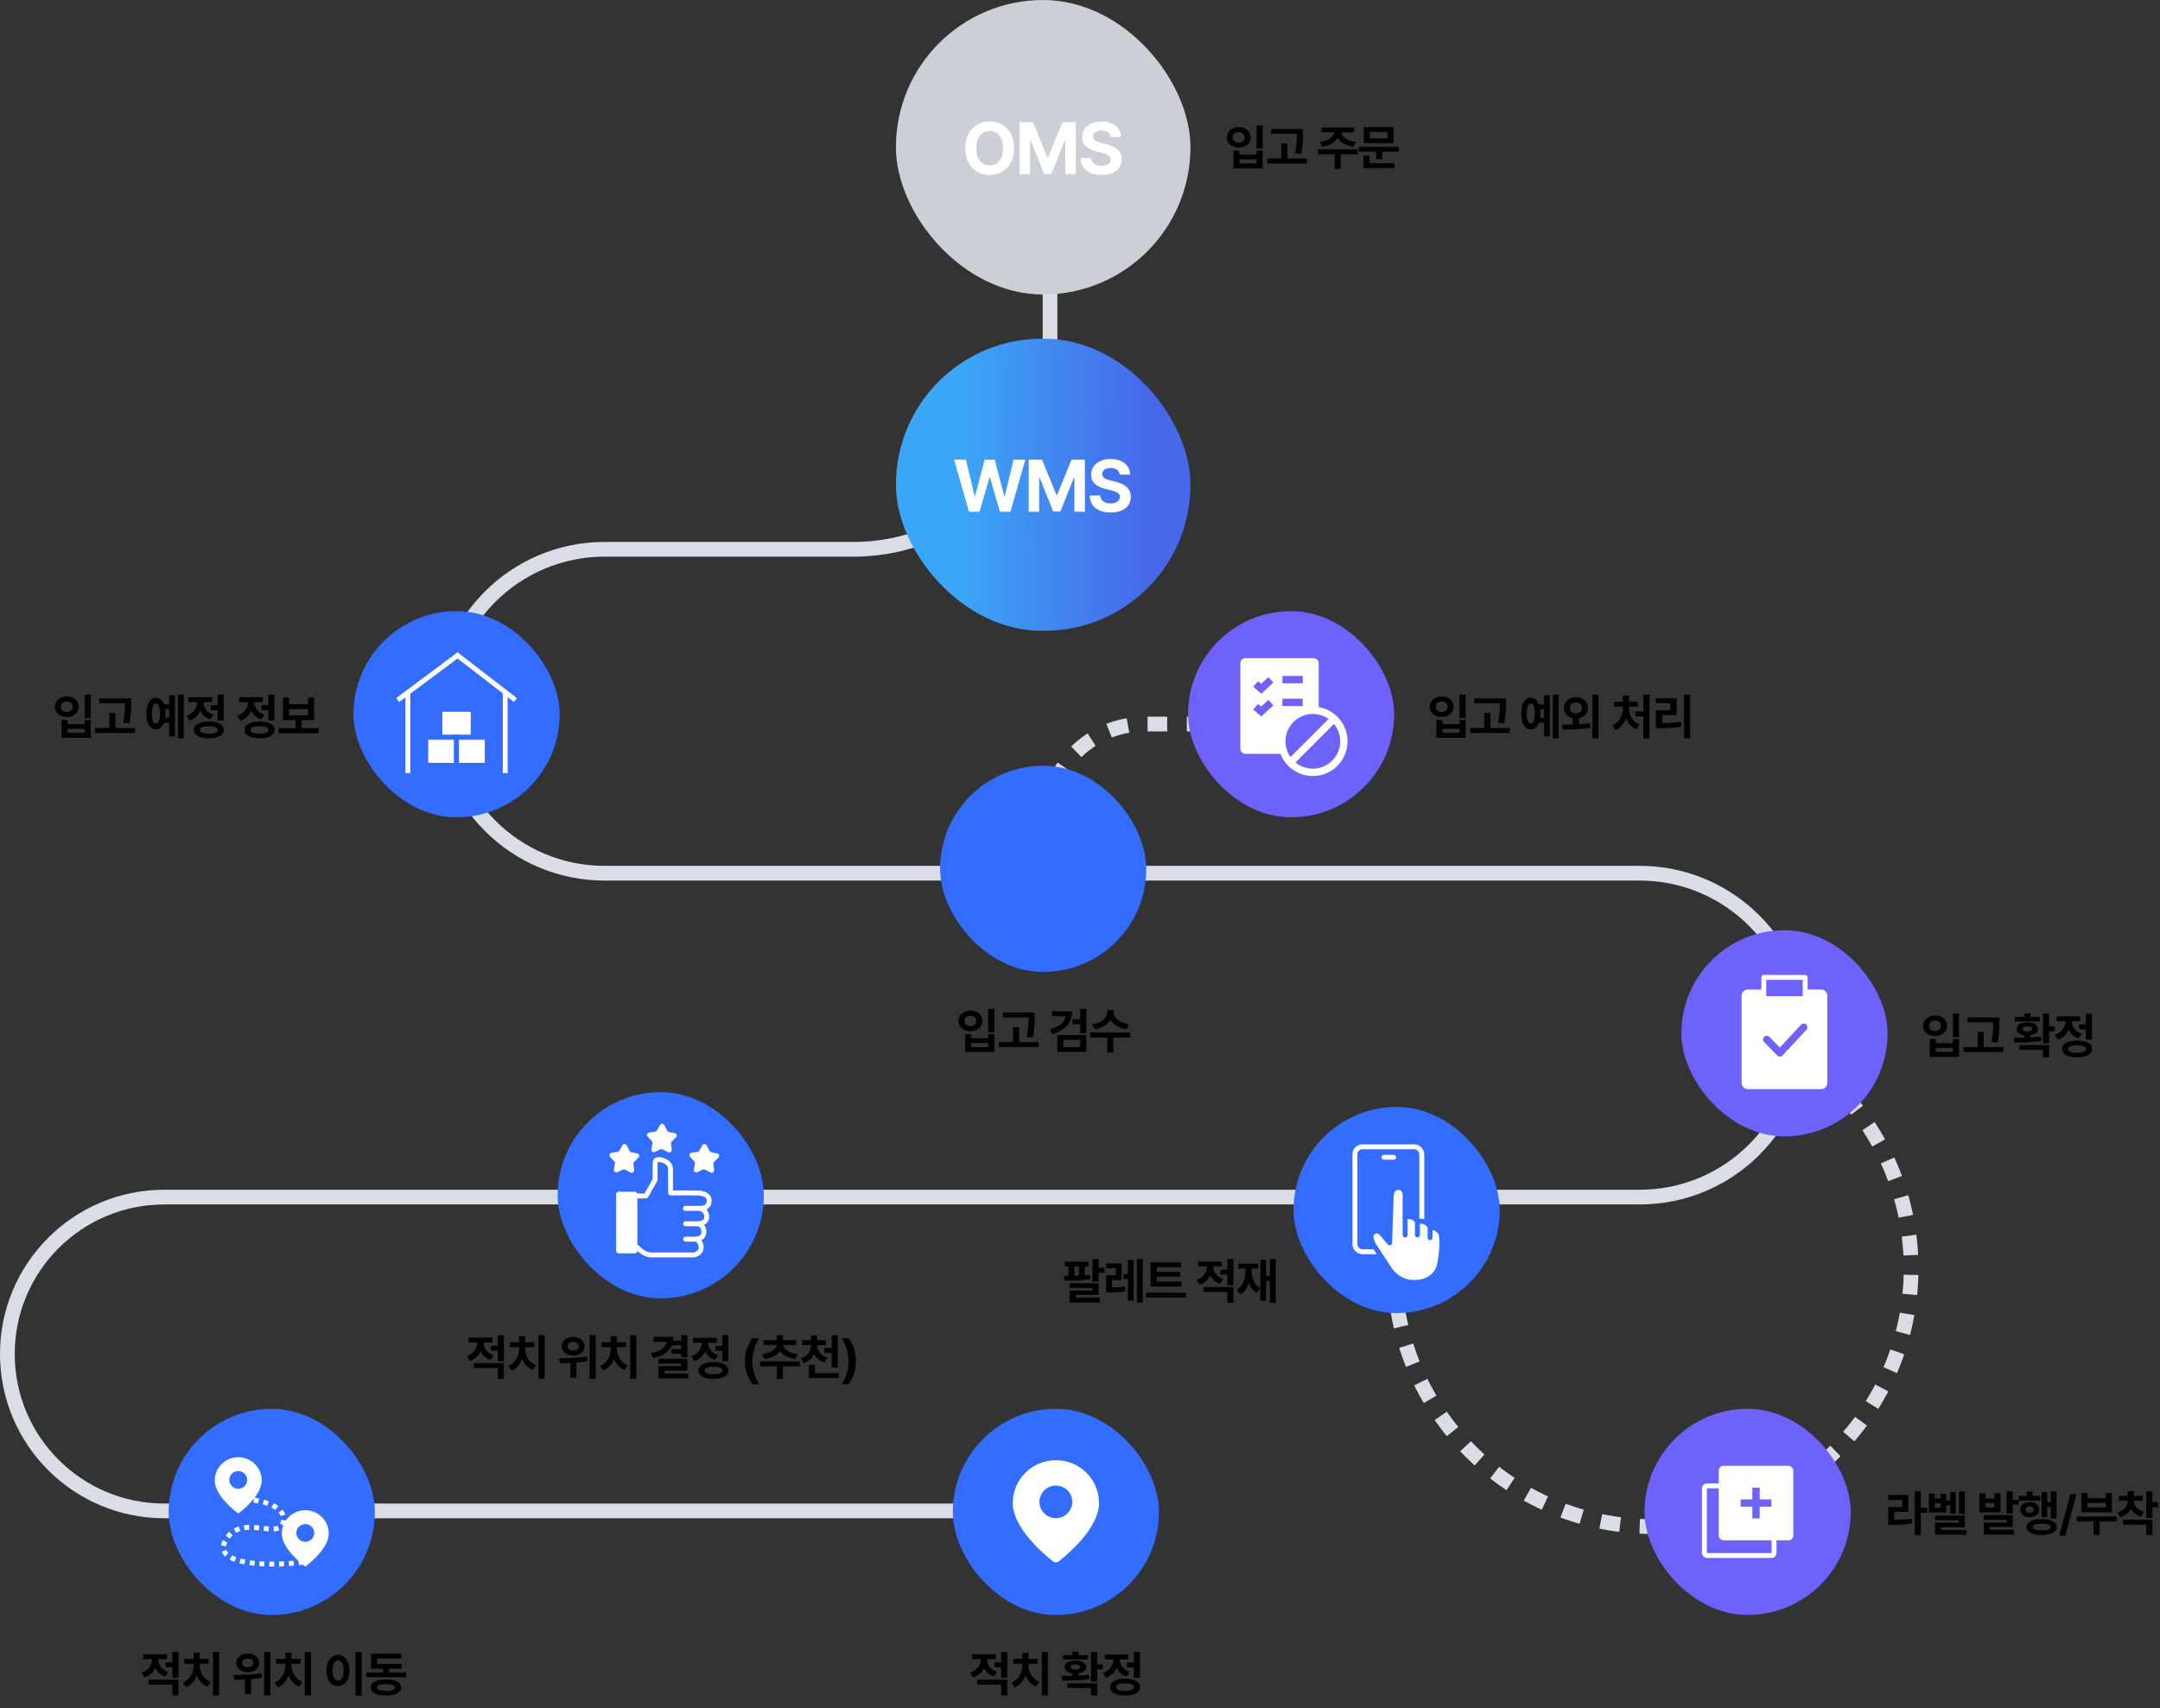 <svg width="880" height="696" viewBox="0 0 880 696" fill="none" xmlns="http://www.w3.org/2000/svg">
<rect x="0" y="0" width="880" height="696" fill="#333333" stroke="none"/>
<path d="M427.784 78.428V143.803C427.784 187.986 391.967 223.803 347.784 223.803H246.323C209.88 223.803 180.337 253.346 180.337 289.789V289.789C180.337 326.232 209.88 355.775 246.323 355.775H668.014C704.457 355.775 734 385.318 734 421.761V421.761C734 458.204 704.457 487.746 668.014 487.746H66.924C31.62 487.746 3 516.366 3 551.67V551.67C3 586.974 31.62 615.594 66.924 615.594H420.567" stroke="#DADDE6" stroke-width="6"/>
<rect x="365" width="120" height="120" rx="60" fill="#CDCFD6"/>
<path d="M413.127 60.395C413.127 67.309 408.82 71.293 403.224 71.293C397.57 71.293 393.293 67.279 393.293 60.395C393.293 53.48 397.57 49.496 403.224 49.496C408.82 49.496 413.127 53.48 413.127 60.395ZM408.644 60.395C408.644 55.853 406.505 53.393 403.224 53.393C399.943 53.393 397.775 55.853 397.775 60.395C397.775 64.936 399.943 67.397 403.224 67.397C406.505 67.397 408.644 64.936 408.644 60.395ZM415.391 49.789H420.84L426.729 64.174H426.963L432.852 49.789H438.301V71H434.023V57.113H433.848L428.311 70.912H425.381L419.844 57.055H419.668V71H415.391V49.789ZM452.489 55.853C452.313 54.184 450.965 53.188 448.827 53.188C446.6 53.188 445.37 54.213 445.34 55.619C445.311 57.143 446.922 57.846 448.739 58.256L450.643 58.725C454.276 59.545 457 61.391 457 64.936C457 68.832 453.954 71.293 448.797 71.293C443.67 71.293 440.389 68.92 440.272 64.379H444.549C444.696 66.518 446.395 67.602 448.739 67.602C451.053 67.602 452.547 66.518 452.547 64.936C452.547 63.5 451.229 62.826 448.914 62.24L446.6 61.684C443.026 60.805 440.829 59.018 440.829 55.912C440.829 52.045 444.227 49.496 448.856 49.496C453.543 49.496 456.649 52.103 456.707 55.853H452.489Z" fill="white"/>
<rect x="365" y="138" width="120" height="119.008" rx="59.504" fill="url(#paint0_linear_127_749)"/>
<path d="M394.757 208.504L388.693 187.293H393.498L397.072 202.117H397.248L401.144 187.293H405.275L409.171 202.146H409.347L412.921 187.293H417.726L411.662 208.504H407.355L403.312 194.5H403.136L399.064 208.504H394.757ZM419.082 187.293H424.531L430.42 201.678H430.654L436.543 187.293H441.992V208.504H437.715V194.617H437.539L432.002 208.416H429.072L423.535 194.559H423.359V208.504H419.082V187.293ZM456.18 193.357C456.004 191.688 454.657 190.691 452.518 190.691C450.291 190.691 449.061 191.717 449.032 193.123C449.002 194.646 450.614 195.35 452.43 195.76L454.334 196.229C457.967 197.049 460.692 198.895 460.692 202.439C460.692 206.336 457.645 208.797 452.489 208.797C447.362 208.797 444.08 206.424 443.963 201.883H448.241C448.387 204.021 450.086 205.105 452.43 205.105C454.745 205.105 456.239 204.021 456.239 202.439C456.239 201.004 454.92 200.33 452.606 199.744L450.291 199.188C446.717 198.309 444.52 196.521 444.52 193.416C444.52 189.549 447.918 187 452.547 187C457.235 187 460.34 189.607 460.399 193.357H456.18Z" fill="white"/>
<rect x="144" y="249" width="84" height="84" rx="42" fill="#336DFF"/>
<path d="M166.148 314.972V282.197" stroke="white" stroke-width="2" stroke-miterlimit="10"/>
<path d="M205.828 314.972V282.197" stroke="white" stroke-width="2" stroke-miterlimit="10"/>
<path d="M162 285.235L186.421 267.027L210 285.235" stroke="white" stroke-width="2" stroke-miterlimit="10"/>
<path d="M192.78 289H179.219V300.407H192.78V289Z" fill="white" stroke="#336DFF" stroke-width="2" stroke-miterlimit="10"/>
<path d="M185.979 300.406H173.461V311.814H185.979V300.406Z" fill="white" stroke="#336DFF" stroke-width="2" stroke-miterlimit="10"/>
<path d="M198.495 300.406H185.977V311.814H198.495V300.406Z" fill="white" stroke="#336DFF" stroke-width="2" stroke-miterlimit="10"/>
<path d="M36.977 283.023V292.574H34.477V283.023H36.977ZM27.544 293.355V295.016H34.497V293.355H36.977V300.602H25.083V293.355H27.544ZM27.544 298.59H34.497V296.949H27.544V298.59ZM27.231 283.766C30.005 283.746 32.094 285.484 32.094 287.984C32.094 290.406 30.005 292.145 27.231 292.145C24.458 292.145 22.368 290.406 22.368 287.984C22.368 285.484 24.458 283.746 27.231 283.766ZM27.231 285.836C25.805 285.836 24.79 286.637 24.809 287.984C24.79 289.312 25.805 290.094 27.231 290.094C28.618 290.094 29.634 289.312 29.634 287.984C29.634 286.637 28.618 285.836 27.231 285.836ZM53.428 284.566V286.246C53.428 288.473 53.428 290.973 52.706 294.742L50.206 294.488C50.879 291.129 50.909 288.629 50.928 286.539H40.459V284.566H53.428ZM54.991 296.598V298.629H38.78V296.598H44.581V290.484H47.061V296.598H54.991ZM74.884 283.023V300.797H72.502V283.023H74.884ZM71.252 283.277V299.977H68.908V294.469H66.818C66.154 296.197 64.992 297.184 63.498 297.184C61.154 297.184 59.63 294.723 59.63 290.719C59.63 286.734 61.154 284.293 63.498 284.293C64.982 284.293 66.144 285.26 66.818 286.969H68.908V283.277H71.252ZM63.498 286.637C62.462 286.637 61.877 288.004 61.896 290.719C61.877 293.453 62.462 294.801 63.498 294.781C64.533 294.801 65.158 293.453 65.158 290.719C65.158 288.004 64.513 286.637 63.498 286.637ZM67.306 288.961C67.384 289.508 67.423 290.094 67.423 290.719C67.423 291.334 67.384 291.92 67.306 292.457H68.908V288.961H67.306ZM91.14 283.023V293.57H88.659V289.371H85.886V287.359H88.659V283.023H91.14ZM85.066 293.961C88.855 293.98 91.179 295.23 91.198 297.398C91.179 299.547 88.855 300.816 85.066 300.816C81.277 300.816 78.952 299.547 78.952 297.398C78.952 295.23 81.277 293.98 85.066 293.961ZM85.066 295.875C82.702 295.875 81.433 296.363 81.433 297.398C81.433 298.414 82.702 298.922 85.066 298.922C87.429 298.922 88.718 298.414 88.718 297.398C88.718 296.363 87.429 295.875 85.066 295.875ZM86.413 284.098V286.09H82.878C82.937 288.16 84.187 290.25 86.96 291.168L85.73 293.121C83.767 292.486 82.419 291.197 81.648 289.586C80.857 291.402 79.441 292.867 77.331 293.59L76.042 291.617C78.962 290.641 80.271 288.316 80.339 286.09H76.765V284.098H86.413ZM111.834 283.023V293.57H109.354V289.371H106.58V287.359H109.354V283.023H111.834ZM105.76 293.961C109.549 293.98 111.873 295.23 111.893 297.398C111.873 299.547 109.549 300.816 105.76 300.816C101.971 300.816 99.647 299.547 99.647 297.398C99.647 295.23 101.971 293.98 105.76 293.961ZM105.76 295.875C103.397 295.875 102.127 296.363 102.127 297.398C102.127 298.414 103.397 298.922 105.76 298.922C108.123 298.922 109.412 298.414 109.412 297.398C109.412 296.363 108.123 295.875 105.76 295.875ZM107.108 284.098V286.09H103.573C103.631 288.16 104.881 290.25 107.655 291.168L106.424 293.121C104.461 292.486 103.114 291.197 102.342 289.586C101.551 291.402 100.135 292.867 98.026 293.59L96.737 291.617C99.657 290.641 100.965 288.316 101.034 286.09H97.459V284.098H107.108ZM129.809 296.695V298.727H113.539V296.695H120.395V293.414H115.258V284.156H117.758V286.91H125.512V284.156H127.992V293.414H122.875V296.695H129.809ZM117.758 291.422H125.512V288.902H117.758V291.422Z" fill="black"/>
<path d="M405.095 411.023V420.574H402.595V411.023H405.095ZM395.661 421.355V423.016H402.614V421.355H405.095V428.602H393.2V421.355H395.661ZM395.661 426.59H402.614V424.949H395.661V426.59ZM395.348 411.766C398.122 411.746 400.212 413.484 400.212 415.984C400.212 418.406 398.122 420.145 395.348 420.145C392.575 420.145 390.485 418.406 390.485 415.984C390.485 413.484 392.575 411.746 395.348 411.766ZM395.348 413.836C393.923 413.836 392.907 414.637 392.927 415.984C392.907 417.312 393.923 418.094 395.348 418.094C396.735 418.094 397.751 417.312 397.751 415.984C397.751 414.637 396.735 413.836 395.348 413.836ZM421.545 412.566V414.246C421.545 416.473 421.545 418.973 420.823 422.742L418.323 422.488C418.996 419.129 419.026 416.629 419.045 414.539H408.577V412.566H421.545ZM423.108 424.598V426.629H406.897V424.598H412.698V418.484H415.178V424.598H423.108ZM436.81 412.059C436.81 416.707 433.88 419.93 428.666 421.375L427.689 419.441C431.517 418.406 433.724 416.453 434.154 414.051H428.646V412.059H436.81ZM442.572 411.043V420.984H440.091V417.293H436.927V415.262H440.091V411.043H442.572ZM442.572 421.688V428.582H430.795V421.688H442.572ZM433.236 423.641V426.629H440.111V423.641H433.236ZM453.71 412.41C453.71 414.5 455.839 416.824 459.921 417.332L458.945 419.344C455.839 418.895 453.564 417.459 452.402 415.535C451.23 417.459 448.974 418.895 445.898 419.344L444.902 417.332C448.945 416.824 451.093 414.5 451.093 412.41V411.551H453.71V412.41ZM460.487 420.691V422.723H453.573V428.797H451.112V422.723H444.277V420.691H460.487Z" fill="black"/>
<path d="M200.573 545.008V546.98H197.037C197.057 549.08 198.307 551.229 201.12 552.156L199.889 554.07C197.916 553.445 196.569 552.156 195.807 550.555C195.006 552.332 193.59 553.768 191.491 554.441L190.221 552.469C193.141 551.531 194.469 549.197 194.498 546.98H190.924V545.008H200.573ZM205.299 555.379V561.785H202.819V557.371H193.092V555.379H205.299ZM205.299 544.012V554.598H202.819V550.32H200.065V548.289H202.819V544.012H205.299ZM221.867 544.012V561.785H219.367V544.012H221.867ZM213.957 549.578C213.957 552.156 215.422 555.066 218.371 556.277L217.023 558.191C215.002 557.361 213.557 555.662 212.746 553.621C211.955 555.789 210.5 557.605 208.43 558.465L207.102 556.551C210.031 555.281 211.477 552.293 211.477 549.578V548.895H207.687V546.902H211.457V544.402H213.937V546.902H217.648V548.895H213.957V549.578ZM233.499 544.754C236.214 544.734 238.187 546.277 238.187 548.523C238.187 550.75 236.214 552.312 233.499 552.293C230.784 552.312 228.812 550.75 228.831 548.523C228.812 546.277 230.784 544.734 233.499 544.754ZM233.499 546.746C232.171 546.746 231.234 547.391 231.234 548.523C231.234 549.637 232.171 550.281 233.499 550.262C234.866 550.281 235.823 549.637 235.823 548.523C235.823 547.391 234.866 546.746 233.499 546.746ZM242.679 544.031V561.785H240.218V544.031H242.679ZM227.737 553.387C230.882 553.387 235.355 553.309 239.144 552.742L239.3 554.578C237.835 554.871 236.331 555.057 234.847 555.164V561.258H232.366V555.32C230.804 555.389 229.329 555.398 228.05 555.418L227.737 553.387ZM259.247 544.012V561.785H256.747V544.012H259.247ZM251.337 549.578C251.337 552.156 252.802 555.066 255.751 556.277L254.403 558.191C252.382 557.361 250.936 555.662 250.126 553.621C249.335 555.789 247.88 557.605 245.809 558.465L244.481 556.551C247.411 555.281 248.856 552.293 248.856 549.578V548.895H245.067V546.902H248.837V544.402H251.317V546.902H255.028V548.895H251.337V549.578ZM280.059 544.012V552.957H277.578V551.59H273.516V549.695H277.578V548.133H273.711C272.607 550.809 270.068 552.518 266.133 553.367L265.293 551.336C269.365 550.525 271.25 548.846 271.582 546.707H266.289V544.695H274.336C274.336 545.232 274.297 545.75 274.219 546.238H277.578V544.012H280.059ZM280.059 553.602V558.465H270.762V559.637H280.449V561.609H268.262V556.629H277.559V555.555H268.242V553.602H280.059ZM296.744 544.012V554.559H294.263V550.359H291.49V548.348H294.263V544.012H296.744ZM290.67 554.949C294.459 554.969 296.783 556.219 296.802 558.387C296.783 560.535 294.459 561.805 290.67 561.805C286.88 561.805 284.556 560.535 284.556 558.387C284.556 556.219 286.88 554.969 290.67 554.949ZM290.67 556.863C288.306 556.863 287.037 557.352 287.037 558.387C287.037 559.402 288.306 559.91 290.67 559.91C293.033 559.91 294.322 559.402 294.322 558.387C294.322 557.352 293.033 556.863 290.67 556.863ZM292.017 545.086V547.078H288.482C288.541 549.148 289.791 551.238 292.564 552.156L291.334 554.109C289.371 553.475 288.023 552.186 287.252 550.574C286.461 552.391 285.045 553.855 282.935 554.578L281.646 552.605C284.566 551.629 285.875 549.305 285.943 547.078H282.369V545.086H292.017ZM303.493 554.598C303.493 550.926 304.626 547.879 306.501 545.242H309.255C307.907 547.195 306.501 551.102 306.501 554.598C306.501 558.113 307.907 562.02 309.255 563.973H306.501C304.626 561.336 303.493 558.27 303.493 554.598ZM325.862 554.656V556.688H318.967V561.805H316.506V556.688H309.651V554.656H325.862ZM324.377 546.062V548.016H319.045C319.329 549.578 321.33 551.336 325.002 551.746L324.104 553.699C321.096 553.357 318.918 552.127 317.756 550.496C316.604 552.146 314.407 553.357 311.37 553.699L310.471 551.746C314.143 551.336 316.164 549.588 316.467 548.016H311.116V546.062H316.506V544.031H318.967V546.062H324.377ZM332.879 548.191C332.879 550.184 334.188 552.234 337.078 553.113L335.887 555.047C333.895 554.48 332.488 553.26 331.688 551.707C330.896 553.387 329.48 554.705 327.43 555.34L326.219 553.387C329.109 552.527 330.398 550.359 330.398 548.191V548.055H326.824V546.102H330.398V544.129H332.918V546.102H336.473V548.055H332.879V548.191ZM341.316 544.031V557.215H338.836V551.219H335.887V549.207H338.836V544.031H341.316ZM341.746 559.48V561.473H329.52V556.082H332.02V559.48H341.746ZM348.724 554.598C348.724 558.27 347.591 561.336 345.716 563.973H342.962C344.31 562.02 345.716 558.113 345.716 554.598C345.716 551.102 344.31 547.195 342.962 545.242H345.716C347.591 547.879 348.724 550.926 348.724 554.598Z" fill="black"/>
<path d="M405.645 674.02V675.992H402.11C402.13 678.092 403.38 680.24 406.192 681.168L404.962 683.082C402.989 682.457 401.641 681.168 400.88 679.566C400.079 681.344 398.663 682.779 396.563 683.453L395.294 681.48C398.214 680.543 399.542 678.209 399.571 675.992H395.997V674.02H405.645ZM410.372 684.391V690.797H407.891V686.383H398.165V684.391H410.372ZM410.372 673.023V683.609H407.891V679.332H405.138V677.301H407.891V673.023H410.372ZM426.94 673.023V690.797H424.44V673.023H426.94ZM419.03 678.59C419.03 681.168 420.495 684.078 423.444 685.289L422.096 687.203C420.075 686.373 418.629 684.674 417.819 682.633C417.028 684.801 415.573 686.617 413.502 687.477L412.174 685.562C415.104 684.293 416.549 681.305 416.549 678.59V677.906H412.76V675.914H416.53V673.414H419.01V675.914H422.721V677.906H419.03V678.59ZM446.99 673.043V678.121H449.255V680.172H446.99V685.113H444.49V673.043H446.99ZM432.576 682.828C433.875 682.828 435.359 682.828 436.892 682.789V681.793C434.959 681.52 433.748 680.582 433.767 679.215C433.748 677.574 435.486 676.559 438.123 676.559C440.74 676.559 442.459 677.574 442.478 679.215C442.459 680.582 441.277 681.51 439.373 681.773V682.691C440.838 682.633 442.293 682.516 443.67 682.34L443.845 684.059C440.095 684.723 435.974 684.762 432.83 684.762L432.576 682.828ZM446.99 685.836V690.797H444.49V687.75H434.841V685.836H446.99ZM443.22 674.332V676.148H433.045V674.332H436.892V672.887H439.373V674.332H443.22ZM438.123 678.219C436.853 678.219 436.13 678.531 436.15 679.215C436.13 679.859 436.853 680.23 438.123 680.23C439.373 680.23 440.076 679.859 440.095 679.215C440.076 678.531 439.373 678.219 438.123 678.219ZM464.437 673.023V683.57H461.956V679.371H459.183V677.359H461.956V673.023H464.437ZM458.362 683.961C462.152 683.98 464.476 685.23 464.495 687.398C464.476 689.547 462.152 690.816 458.362 690.816C454.573 690.816 452.249 689.547 452.249 687.398C452.249 685.23 454.573 683.98 458.362 683.961ZM458.362 685.875C455.999 685.875 454.73 686.363 454.73 687.398C454.73 688.414 455.999 688.922 458.362 688.922C460.726 688.922 462.015 688.414 462.015 687.398C462.015 686.363 460.726 685.875 458.362 685.875ZM459.71 674.098V676.09H456.175C456.234 678.16 457.484 680.25 460.257 681.168L459.027 683.121C457.064 682.486 455.716 681.197 454.945 679.586C454.154 681.402 452.737 682.867 450.628 683.59L449.339 681.617C452.259 680.641 453.568 678.316 453.636 676.09H450.062V674.098H459.71Z" fill="black"/>
<path d="M67.995 674.02V675.992H64.459C64.479 678.092 65.729 680.24 68.541 681.168L67.311 683.082C65.338 682.457 63.991 681.168 63.229 679.566C62.428 681.344 61.012 682.779 58.913 683.453L57.643 681.48C60.563 680.543 61.891 678.209 61.92 675.992H58.346V674.02H67.995ZM72.721 684.391V690.797H70.241V686.383H60.514V684.391H72.721ZM72.721 673.023V683.609H70.241V679.332H67.487V677.301H70.241V673.023H72.721ZM89.289 673.023V690.797H86.789V673.023H89.289ZM81.379 678.59C81.379 681.168 82.844 684.078 85.793 685.289L84.445 687.203C82.424 686.373 80.978 684.674 80.168 682.633C79.377 684.801 77.922 686.617 75.852 687.477L74.523 685.562C77.453 684.293 78.898 681.305 78.898 678.59V677.906H75.109V675.914H78.879V673.414H81.359V675.914H85.07V677.906H81.379V678.59ZM100.921 673.766C103.636 673.746 105.609 675.289 105.609 677.535C105.609 679.762 103.636 681.324 100.921 681.305C98.206 681.324 96.234 679.762 96.253 677.535C96.234 675.289 98.206 673.746 100.921 673.766ZM100.921 675.758C99.593 675.758 98.656 676.402 98.656 677.535C98.656 678.648 99.593 679.293 100.921 679.273C102.288 679.293 103.245 678.648 103.245 677.535C103.245 676.402 102.288 675.758 100.921 675.758ZM110.101 673.043V690.797H107.64V673.043H110.101ZM95.159 682.398C98.304 682.398 102.777 682.32 106.566 681.754L106.722 683.59C105.257 683.883 103.753 684.068 102.269 684.176V690.27H99.788V684.332C98.226 684.4 96.751 684.41 95.472 684.43L95.159 682.398ZM126.669 673.023V690.797H124.169V673.023H126.669ZM118.759 678.59C118.759 681.168 120.223 684.078 123.173 685.289L121.825 687.203C119.804 686.373 118.358 684.674 117.548 682.633C116.757 684.801 115.302 686.617 113.231 687.477L111.903 685.562C114.833 684.293 116.278 681.305 116.278 678.59V677.906H112.489V675.914H116.259V673.414H118.739V675.914H122.45V677.906H118.759V678.59ZM147.383 673.023V690.836H144.863V673.023H147.383ZM137.734 674.273C140.41 674.273 142.402 676.734 142.402 680.602C142.402 684.508 140.41 686.949 137.734 686.949C135 686.949 133.008 684.508 133.027 680.602C133.008 676.734 135 674.273 137.734 674.273ZM137.734 676.52C136.348 676.52 135.43 677.965 135.43 680.602C135.43 683.258 136.348 684.684 137.734 684.684C139.082 684.684 140 683.258 140 680.602C140 677.965 139.082 676.52 137.734 676.52ZM165.435 681.422V683.375H149.185V681.422H156.099V679.898H151.158V673.805H163.482V675.738H153.638V677.945H163.58V679.898H158.541V681.422H165.435ZM157.271 684.273C161.119 684.273 163.443 685.445 163.463 687.555C163.443 689.625 161.119 690.816 157.271 690.816C153.384 690.816 151.041 689.625 151.041 687.555C151.041 685.445 153.384 684.273 157.271 684.273ZM157.271 686.168C154.81 686.168 153.56 686.637 153.58 687.555C153.56 688.492 154.81 688.922 157.271 688.922C159.673 688.922 160.943 688.492 160.963 687.555C160.943 686.637 159.673 686.168 157.271 686.168Z" fill="black"/>
<path d="M597.113 283.023V292.574H594.613V283.023H597.113ZM587.68 293.355V295.016H594.633V293.355H597.113V300.602H585.219V293.355H587.68ZM587.68 298.59H594.633V296.949H587.68V298.59ZM587.367 283.766C590.141 283.746 592.23 285.484 592.23 287.984C592.23 290.406 590.141 292.145 587.367 292.145C584.594 292.145 582.504 290.406 582.504 287.984C582.504 285.484 584.594 283.746 587.367 283.766ZM587.367 285.836C585.941 285.836 584.926 286.637 584.945 287.984C584.926 289.312 585.941 290.094 587.367 290.094C588.754 290.094 589.77 289.312 589.77 287.984C589.77 286.637 588.754 285.836 587.367 285.836ZM613.564 284.566V286.246C613.564 288.473 613.564 290.973 612.841 294.742L610.341 294.488C611.015 291.129 611.045 288.629 611.064 286.539H600.595V284.566H613.564ZM615.127 296.598V298.629H598.916V296.598H604.716V290.484H607.197V296.598H615.127ZM635.02 283.023V300.797H632.638V283.023H635.02ZM631.388 283.277V299.977H629.044V294.469H626.954C626.29 296.197 625.128 297.184 623.634 297.184C621.29 297.184 619.766 294.723 619.766 290.719C619.766 286.734 621.29 284.293 623.634 284.293C625.118 284.293 626.28 285.26 626.954 286.969H629.044V283.277H631.388ZM623.634 286.637C622.598 286.637 622.013 288.004 622.032 290.719C622.013 293.453 622.598 294.801 623.634 294.781C624.669 294.801 625.294 293.453 625.294 290.719C625.294 288.004 624.649 286.637 623.634 286.637ZM627.442 288.961C627.52 289.508 627.559 290.094 627.559 290.719C627.559 291.334 627.52 291.92 627.442 292.457H629.044V288.961H627.442ZM642.057 284.078C644.87 284.078 646.979 285.875 646.979 288.434C646.979 290.602 645.465 292.223 643.287 292.672V295.055C644.791 294.977 646.305 294.84 647.741 294.645L647.936 296.441C643.991 297.184 639.772 297.223 636.666 297.223L636.373 295.211C637.682 295.211 639.205 295.201 640.807 295.152V292.652C638.639 292.213 637.116 290.592 637.116 288.434C637.116 285.875 639.245 284.078 642.057 284.078ZM642.057 286.207C640.651 286.207 639.577 287.008 639.596 288.434C639.577 289.82 640.651 290.66 642.057 290.66C643.483 290.66 644.537 289.82 644.557 288.434C644.537 287.008 643.463 286.207 642.057 286.207ZM651.237 283.023V300.836H648.756V283.023H651.237ZM672.009 283.023V300.836H669.509V291.852H666.306V289.859H669.509V283.023H672.009ZM663.65 288.59C663.65 291.168 665.056 294.039 667.966 295.289L666.638 297.203C664.617 296.363 663.211 294.664 662.439 292.633C661.658 294.791 660.261 296.607 658.22 297.477L656.912 295.562C659.763 294.293 661.15 291.266 661.17 288.59V287.906H657.478V285.914H661.17V283.414H663.67V285.914H667.263V287.906H663.65V288.59ZM688.577 283.023V300.836H686.097V283.023H688.577ZM683.07 284.508V291.363H677.21V294.625C679.915 294.615 682.22 294.459 684.827 294.039L685.042 296.051C682.113 296.559 679.476 296.676 676.234 296.676H674.632V289.391H680.53V286.52H674.613V284.508H683.07Z" fill="black"/>
<path d="M514.41 51.023V60.574H511.91V51.023H514.41ZM504.977 61.355V63.016H511.93V61.355H514.41V68.602H502.516V61.355H504.977ZM504.977 66.59H511.93V64.949H504.977V66.59ZM504.664 51.766C507.438 51.746 509.527 53.484 509.527 55.984C509.527 58.406 507.438 60.145 504.664 60.145C501.891 60.145 499.801 58.406 499.801 55.984C499.801 53.484 501.891 51.746 504.664 51.766ZM504.664 53.836C503.238 53.836 502.223 54.637 502.242 55.984C502.223 57.312 503.238 58.094 504.664 58.094C506.051 58.094 507.066 57.312 507.066 55.984C507.066 54.637 506.051 53.836 504.664 53.836ZM530.861 52.566V54.246C530.861 56.473 530.861 58.973 530.138 62.742L527.638 62.488C528.312 59.129 528.341 56.629 528.361 54.539H517.892V52.566H530.861ZM532.423 64.598V66.629H516.212V64.598H522.013V58.484H524.494V64.598H532.423ZM553.118 60.828V62.82H546.204V68.797H543.743V62.82H536.907V60.828H553.118ZM551.673 51.961V53.914H546.497C546.741 55.652 548.704 57.4 552.356 57.84L551.458 59.793C548.333 59.373 546.096 58.035 545.032 56.199C543.938 58.035 541.721 59.373 538.626 59.793L537.708 57.84C541.302 57.4 543.284 55.652 543.567 53.914H538.372V51.961H551.673ZM569.842 59.812V61.785H563.143V64.852H560.682V61.785H553.573V59.812H569.842ZM567.752 51.805V58.348H555.604V51.805H567.752ZM558.045 53.738V56.414H565.311V53.738H558.045ZM568.045 66.492V68.484H555.487V63.309H557.967V66.492H568.045Z" fill="black"/>
<path d="M426.359 335V335C426.359 312.909 444.268 295 466.359 295H494.359" stroke="#DADDE6" stroke-width="6" stroke-dasharray="8 8"/>
<rect x="383" y="312" width="84" height="84" rx="42" fill="#336DFF"/>
<mask id="path-22-inside-1_127_749" fill="white">
<rect x="407.992" y="333.943" width="34.008" height="41.545" rx="2"/>
</mask>
<rect x="407.992" y="333.943" width="34.008" height="41.545" rx="2" fill="white" stroke="white" stroke-width="6" mask="url(#path-22-inside-1_127_749)"/>
<path d="M414.602 345.154L417.016 347.253L421.214 343.369" stroke="#336DFF" stroke-width="3"/>
<path d="M414.602 355.03L417.016 357.13L421.214 353.246" stroke="#336DFF" stroke-width="3"/>
<path d="M414.602 365.013L417.016 367.112L421.214 363.229" stroke="#336DFF" stroke-width="3"/>
<path d="M426.258 343.266H435.075" stroke="#336DFF" stroke-width="3"/>
<path d="M426.258 353.143H435.075" stroke="#336DFF" stroke-width="3"/>
<path d="M426.258 363.123H435.075" stroke="#336DFF" stroke-width="3"/>
<rect x="227.18" y="444.988" width="84" height="84" rx="42" fill="#336DFF"/>
<path d="M258.567 485.553H252.102C251.494 485.553 251 486.04 251 486.641V509.574C251 510.175 251.494 510.662 252.102 510.662H258.567C259.176 510.662 259.669 510.175 259.669 509.574V486.641C259.669 486.04 259.176 485.553 258.567 485.553Z" fill="white"/>
<path d="M259.668 508.268C259.668 508.268 262.196 511.303 265.375 511.303H282.698C282.698 511.303 285.681 510.796 285.681 508.268C285.681 505.74 283.726 504.883 283.726 504.883C283.726 504.883 286.761 504.74 286.761 501.887C286.761 499.033 284.449 498.605 284.449 498.605C284.449 498.605 287.916 498.605 287.916 495.752C287.916 492.899 285.171 492.328 285.171 492.328C285.171 492.328 288.928 492.613 288.928 489.189C288.928 485.765 283.582 486.05 283.582 486.05L273.179 486.029V476.065C272.675 473.089 269.832 472.518 268.148 472.448C267.463 472.42 266.892 472.962 266.892 473.64V480.702L263.159 487.265H259.234" stroke="white" stroke-width="2" stroke-linecap="round" stroke-linejoin="round"/>
<path d="M279.25 492.328H285.174" stroke="white" stroke-width="2" stroke-linecap="round" stroke-linejoin="round"/>
<path d="M279.32 498.605H284.666" stroke="white" stroke-width="2" stroke-linecap="round" stroke-linejoin="round"/>
<path d="M279.32 504.883H283.944" stroke="white" stroke-width="2" stroke-linecap="round" stroke-linejoin="round"/>
<path d="M268.883 458.385C269.276 457.683 270.294 457.707 270.652 458.427L271.769 460.673C271.907 460.951 272.166 461.149 272.47 461.209L274.931 461.696C275.72 461.852 276.011 462.828 275.437 463.391L273.646 465.147C273.425 465.364 273.317 465.672 273.353 465.98L273.651 468.47C273.746 469.269 272.908 469.847 272.195 469.475L269.971 468.315C269.696 468.171 269.371 468.164 269.089 468.294L266.812 469.346C266.082 469.684 265.273 469.065 265.406 468.273L265.823 465.799C265.874 465.493 265.781 465.181 265.57 464.953L263.866 463.113C263.319 462.523 263.657 461.562 264.453 461.444L266.934 461.076C267.241 461.031 267.509 460.845 267.66 460.575L268.883 458.385Z" fill="white"/>
<path d="M253.579 466.631C253.971 465.929 254.989 465.953 255.347 466.673L256.464 468.919C256.602 469.197 256.861 469.395 257.165 469.455L259.626 469.942C260.415 470.098 260.706 471.074 260.132 471.637L258.341 473.393C258.12 473.61 258.012 473.918 258.049 474.226L258.346 476.716C258.441 477.515 257.603 478.094 256.89 477.722L254.667 476.561C254.392 476.418 254.066 476.41 253.784 476.54L251.507 477.592C250.778 477.93 249.968 477.312 250.102 476.519L250.518 474.045C250.57 473.739 250.476 473.427 250.266 473.199L248.561 471.359C248.015 470.769 248.353 469.808 249.148 469.69L251.629 469.322C251.936 469.277 252.204 469.091 252.355 468.821L253.579 466.631Z" fill="white"/>
<path d="M286.157 466.631C286.549 465.929 287.567 465.953 287.925 466.673L289.042 468.919C289.18 469.197 289.439 469.395 289.744 469.455L292.204 469.942C292.993 470.098 293.285 471.074 292.711 471.637L290.92 473.393C290.698 473.61 290.59 473.918 290.627 474.226L290.924 476.716C291.02 477.515 290.181 478.094 289.469 477.722L287.245 476.561C286.97 476.418 286.644 476.41 286.362 476.54L284.086 477.592C283.356 477.93 282.546 477.312 282.68 476.519L283.096 474.045C283.148 473.739 283.055 473.427 282.844 473.199L281.139 471.359C280.593 470.769 280.931 469.808 281.726 469.69L284.207 469.322C284.514 469.277 284.782 469.091 284.933 468.821L286.157 466.631Z" fill="white"/>
<rect x="388.18" y="574" width="84" height="84" rx="42" fill="#336DFF"/>
<path d="M430.177 594.936C420.475 594.936 412.609 602.746 412.609 612.38C412.609 622.538 425.13 633.135 429.031 636.19C429.708 636.72 430.646 636.72 431.323 636.19C435.224 633.135 447.745 622.538 447.745 612.38C447.745 602.746 439.879 594.936 430.177 594.936ZM430.177 618.57C426.482 618.57 423.488 615.598 423.488 611.929C423.488 608.26 426.482 605.287 430.177 605.287C433.872 605.287 436.865 608.26 436.865 611.929C436.865 615.598 433.872 618.57 430.177 618.57Z" fill="white"/>
<rect x="68.719" y="574" width="84" height="84" rx="42" fill="#336DFF"/>
<path d="M97.065 593.721C91.778 593.721 87.492 597.977 87.492 603.227C87.492 609.783 97.065 616.675 97.065 616.675C97.065 616.675 106.638 609.783 106.638 603.227C106.638 597.977 102.352 593.721 97.065 593.721ZM97.065 606.6C95.052 606.6 93.421 604.98 93.421 602.981C93.421 600.981 95.052 599.362 97.065 599.362C99.079 599.362 100.71 600.981 100.71 602.981C100.71 604.98 99.079 606.6 97.065 606.6Z" fill="white"/>
<path d="M124.378 615.324C119.091 615.324 114.805 619.58 114.805 624.83C114.805 631.387 124.378 638.279 124.378 638.279C124.378 638.279 133.951 631.387 133.951 624.83C133.951 619.58 129.665 615.324 124.378 615.324ZM124.378 628.203C122.364 628.203 120.733 626.584 120.733 624.584C120.733 622.585 122.364 620.965 124.378 620.965C126.391 620.965 128.022 622.585 128.022 624.584C128.022 626.584 126.391 628.203 124.378 628.203Z" fill="white"/>
<path d="M103.379 611.199C108.046 611.783 116.979 614.399 115.379 620.199C113.379 627.449 99.42 617.165 92.629 626.449C85.132 636.699 105.126 638.699 124.376 636.449" stroke="white" stroke-width="2" stroke-dasharray="2 2"/>
<rect x="484" y="249" width="84" height="84" rx="42" fill="#6E62FD"/>
<rect x="506.328" y="269.145" width="29.923" height="36.998" rx="1" fill="white" stroke="white" stroke-width="2"/>
<path d="M511.539 278.669L513.805 280.64L517.746 276.994" stroke="#6E62FD" stroke-width="3"/>
<path d="M511.539 287.939L513.805 289.909L517.746 286.264" stroke="#6E62FD" stroke-width="3"/>
<path d="M522.469 276.895H530.745" stroke="#6E62FD" stroke-width="3"/>
<path d="M522.469 286.166H530.745" stroke="#6E62FD" stroke-width="3"/>
<circle cx="534.857" cy="302.04" r="12.646" fill="#6E62FD" stroke="white" stroke-width="3"/>
<path d="M525.383 310.936L543.831 292.488" stroke="white" stroke-width="3"/>
<path d="M568.109 516.757C568.109 574.881 615.228 622 673.353 622C731.477 622 778.596 574.881 778.596 516.757C778.596 482.854 762.565 452.695 737.67 433.447" stroke="#DADDE6" stroke-width="6" stroke-dasharray="8 8"/>
<path d="M798.113 413.023V422.574H795.613V413.023H798.113ZM788.68 423.355V425.016H795.633V423.355H798.113V430.602H786.219V423.355H788.68ZM788.68 428.59H795.633V426.949H788.68V428.59ZM788.367 413.766C791.141 413.746 793.23 415.484 793.23 417.984C793.23 420.406 791.141 422.145 788.367 422.145C785.594 422.145 783.504 420.406 783.504 417.984C783.504 415.484 785.594 413.746 788.367 413.766ZM788.367 415.836C786.941 415.836 785.926 416.637 785.945 417.984C785.926 419.312 786.941 420.094 788.367 420.094C789.754 420.094 790.77 419.312 790.77 417.984C790.77 416.637 789.754 415.836 788.367 415.836ZM814.564 414.566V416.246C814.564 418.473 814.564 420.973 813.841 424.742L811.341 424.488C812.015 421.129 812.045 418.629 812.064 416.539H801.595V414.566H814.564ZM816.127 426.598V428.629H799.916V426.598H805.716V420.484H808.197V426.598H816.127ZM834.829 413.043V418.121H837.095V420.172H834.829V425.113H832.329V413.043H834.829ZM820.415 422.828C821.714 422.828 823.198 422.828 824.731 422.789V421.793C822.798 421.52 821.587 420.582 821.606 419.215C821.587 417.574 823.325 416.559 825.962 416.559C828.579 416.559 830.298 417.574 830.317 419.215C830.298 420.582 829.116 421.51 827.212 421.773V422.691C828.677 422.633 830.132 422.516 831.509 422.34L831.684 424.059C827.934 424.723 823.813 424.762 820.669 424.762L820.415 422.828ZM834.829 425.836V430.797H832.329V427.75H822.68V425.836H834.829ZM831.059 414.332V416.148H820.884V414.332H824.731V412.887H827.212V414.332H831.059ZM825.962 418.219C824.692 418.219 823.97 418.531 823.989 419.215C823.97 419.859 824.692 420.23 825.962 420.23C827.212 420.23 827.915 419.859 827.934 419.215C827.915 418.531 827.212 418.219 825.962 418.219ZM852.276 413.023V423.57H849.795V419.371H847.022V417.359H849.795V413.023H852.276ZM846.202 423.961C849.991 423.98 852.315 425.23 852.334 427.398C852.315 429.547 849.991 430.816 846.202 430.816C842.412 430.816 840.088 429.547 840.088 427.398C840.088 425.23 842.412 423.98 846.202 423.961ZM846.202 425.875C843.838 425.875 842.569 426.363 842.569 427.398C842.569 428.414 843.838 428.922 846.202 428.922C848.565 428.922 849.854 428.414 849.854 427.398C849.854 426.363 848.565 425.875 846.202 425.875ZM847.549 414.098V416.09H844.014C844.073 418.16 845.323 420.25 848.096 421.168L846.866 423.121C844.903 422.486 843.555 421.197 842.784 419.586C841.993 421.402 840.577 422.867 838.467 423.59L837.178 421.617C840.098 420.641 841.407 418.316 841.475 416.09H837.901V414.098H847.549Z" fill="black"/>
<path d="M782.551 607.617V614.336H785.168V616.387H782.551V625.43H780.09V607.617H782.551ZM777.473 609.102V615.996H771.75V619.219C774.338 619.209 776.477 619.092 778.84 618.691L779.055 620.684C776.34 621.172 773.898 621.289 770.773 621.289H769.27V614.023H774.992V611.113H769.25V609.102H777.473ZM800.486 607.637V616.816H798.123V607.637H800.486ZM796.814 607.93V616.738H794.509V613.34H792.927V616.23H785.837V608.613H788.201V610.547H790.623V608.613H792.927V611.348H794.509V607.93H796.814ZM800.486 617.5V622.227H790.857V623.359H801.091V625.273H788.337V620.41H797.986V619.414H788.318V617.5H800.486ZM788.201 614.316H790.623V612.402H788.201V614.316ZM808.915 608.418V610.527H812.548V608.418H815.048V616.172H806.434V608.418H808.915ZM808.915 614.219H812.548V612.402H808.915V614.219ZM820.009 607.617V611.074H822.411V613.086H820.009V616.66H817.509V607.617H820.009ZM820.009 617.324V622.148H810.692V623.301H820.516V625.273H808.251V620.371H817.528V619.258H808.212V617.324H820.009ZM837.866 607.617V618.77H835.502V614.043H834.077V618.184H831.752V607.949H834.077V612.012H835.502V607.617H837.866ZM831.225 609.453V611.387H822.495V609.453H825.639V607.773H828.12V609.453H831.225ZM826.889 611.973C829.155 611.973 830.756 613.223 830.776 615.078C830.756 616.914 829.155 618.164 826.889 618.164C824.662 618.164 823.041 616.914 823.041 615.078C823.041 613.223 824.662 611.973 826.889 611.973ZM826.889 613.77C825.912 613.77 825.268 614.258 825.268 615.078C825.268 615.898 825.912 616.406 826.889 616.387C827.866 616.406 828.51 615.898 828.53 615.078C828.51 614.258 827.866 613.77 826.889 613.77ZM831.791 618.926C835.639 618.926 837.944 620.098 837.963 622.168C837.944 624.219 835.639 625.391 831.791 625.391C827.963 625.391 825.639 624.219 825.639 622.168C825.639 620.098 827.963 618.926 831.791 618.926ZM831.791 620.801C829.389 620.801 828.12 621.23 828.139 622.168C828.12 623.066 829.389 623.516 831.791 623.516C834.213 623.516 835.444 623.066 835.444 622.168C835.444 621.23 834.213 620.801 831.791 620.801ZM845.996 608.789L841.426 625.723H838.945L843.496 608.789H845.996ZM862.349 617.871V619.824H855.396V625.391H852.935V619.824H846.08V617.871H862.349ZM850.455 608.301V610.352H857.916V608.301H860.416V616.152H847.994V608.301H850.455ZM850.455 614.16H857.916V612.305H850.455V614.16ZM869.327 611.445C869.327 613.281 870.616 615.195 873.507 615.957L872.355 617.93C870.343 617.383 868.927 616.221 868.136 614.746C867.345 616.367 865.919 617.627 863.839 618.223L862.648 616.27C865.538 615.488 866.847 613.438 866.847 611.445H863.273V609.473H866.847V607.559H869.366V609.473H872.921V611.445H869.327ZM876.886 607.617V611.992H879.288V614.082H876.886V618.516H874.386V607.617H876.886ZM876.886 619.238V625.41H874.386V621.23H864.913V619.238H876.886Z" fill="black"/>
<path d="M443.439 514.105V516H441.994V519.574C442.697 519.535 443.4 519.477 444.064 519.398L444.162 521.195C440.686 521.742 436.682 521.781 433.654 521.781L433.381 519.828C433.996 519.828 434.641 519.828 435.314 519.809V516H433.85V514.105H443.439ZM447.58 513.012V516.508H449.982V518.559H447.58V522.133H445.08V513.012H447.58ZM447.58 522.836V527.582H438.264V528.695H448.088V530.668H435.822V525.824H445.1V524.77H435.783V522.836H447.58ZM437.717 519.789C438.332 519.77 438.967 519.75 439.592 519.711V516H437.717V519.789ZM456.961 514.789V521.527H453.054V524.555C454.783 524.535 456.423 524.457 458.269 524.105L458.484 526.137C456.16 526.566 454.168 526.605 451.921 526.625H450.671V519.555H454.558V516.762H450.652V514.789H456.961ZM465.535 513.012V530.785H463.171V513.012H465.535ZM461.843 513.344V529.926H459.519V521.098H457.703V519.086H459.519V513.344H461.843ZM481.341 522.191V524.164H468.763V514.32H481.204V516.332H471.302V518.207H480.794V520.16H471.302V522.191H481.341ZM483.118 526.684V528.715H466.849V526.684H483.118ZM497.797 514.008V515.98H494.262C494.282 518.08 495.532 520.229 498.344 521.156L497.114 523.07C495.141 522.445 493.793 521.156 493.032 519.555C492.231 521.332 490.815 522.768 488.715 523.441L487.446 521.469C490.366 520.531 491.694 518.197 491.723 515.98H488.149V514.008H497.797ZM502.524 524.379V530.785H500.043V526.371H490.317V524.379H502.524ZM502.524 513.012V523.598H500.043V519.32H497.289V517.289H500.043V513.012H502.524ZM519.736 513.012V530.785H517.354V521.879H515.85V529.965H513.486V524.867L512.08 526.742C510.43 525.873 509.365 524.398 508.74 522.562C508.145 524.672 507.09 526.381 505.4 527.387L503.857 525.473C506.553 523.949 507.471 520.805 507.471 517.406V516.84H504.463V514.848H512.607V516.84H509.893V517.406C509.893 520.502 510.811 523.451 513.486 524.828V513.266H515.85V519.848H517.354V513.012H519.736Z" fill="black"/>
<rect x="685" y="379" width="84" height="84" rx="42" fill="#6E62FD"/>
<path d="M741.973 404.17C742.77 404.17 743.452 404.836 743.452 405.703V441.218C743.452 442.085 742.77 442.751 741.973 442.751H712.026C711.229 442.751 710.547 442.085 710.547 441.218V405.703C710.547 404.836 711.229 404.17 712.026 404.17H717.708H735.847H741.973Z" fill="white" stroke="white" stroke-width="2"/>
<path d="M719.766 423.49L725.141 428.996L734.856 418.541" stroke="#6E62FD" stroke-width="3" stroke-linecap="round" stroke-linejoin="round"/>
<path d="M735.429 398.25H718.578V406.858H735.429V398.25Z" fill="#6E62FD" stroke="white" stroke-width="2" stroke-linecap="square" stroke-linejoin="round"/>
<rect x="670" y="574" width="84" height="84" rx="42" fill="#6E62FD"/>
<rect x="700.227" y="597.219" width="30.384" height="30.384" rx="2" fill="white"/>
<rect x="694.383" y="605.396" width="28.384" height="28.384" rx="1" stroke="white" stroke-width="2"/>
<path d="M709.172 612.41H721.672" stroke="#6E62FD" stroke-width="3" stroke-miterlimit="10"/>
<path d="M715.422 618.66V606.16" stroke="#6E62FD" stroke-width="3" stroke-miterlimit="10"/>
<rect x="527" y="451" width="84" height="84" rx="42" fill="#336DFF"/>
<rect x="552" y="467.25" width="27.25" height="42.75" rx="3" stroke="white" stroke-width="2"/>
<mask id="path-67-inside-2_127_749" fill="white">
<rect x="556.125" y="474.375" width="19.375" height="27.793" rx="1"/>
</mask>
<rect x="556.125" y="474.375" width="19.375" height="27.793" rx="1" stroke="white" stroke-width="4" mask="url(#path-67-inside-2_127_749)"/>
<path d="M566.158 506.405L562.809 502.421C562.809 502.421 561.274 500.607 559.321 502.142C557.367 503.677 559.806 507.512 559.806 507.512L565.879 516.73C565.879 516.73 568.949 522.375 575.787 522.515C582.625 522.654 585.695 518.607 586.393 515.677C587.091 512.746 588.137 504.024 586.742 502.071C585.346 500.117 582.613 499.876 582.613 499.876C582.613 499.876 581.439 497.047 577.392 497.605C577.392 497.605 575.857 494.788 572.438 495.986V487.058C572.438 487.058 572.647 483.816 569.647 483.816C566.647 483.816 566.786 487.699 566.786 487.699L566.158 506.405Z" fill="white" stroke="#336DFF" stroke-width="2" stroke-linecap="round" stroke-linejoin="round"/>
<path d="M572.445 495.988V503.164" stroke="#336DFF" stroke-width="2" stroke-linecap="round" stroke-linejoin="round"/>
<path d="M577.461 497.676V503.164" stroke="#336DFF" stroke-width="2" stroke-linecap="round" stroke-linejoin="round"/>
<path d="M582.625 499.91V504.282" stroke="#336DFF" stroke-width="2" stroke-linecap="round" stroke-linejoin="round"/>
<rect x="562.812" y="470.5" width="6" height="2" rx="1" fill="white"/>
<defs>
<linearGradient id="paint0_linear_127_749" x1="466.325" y1="221.006" x2="391.216" y2="220.322" gradientUnits="userSpaceOnUse">
<stop stop-color="#4769E9"/>
<stop offset="1" stop-color="#3BA6F7"/>
</linearGradient>
</defs>
</svg>
